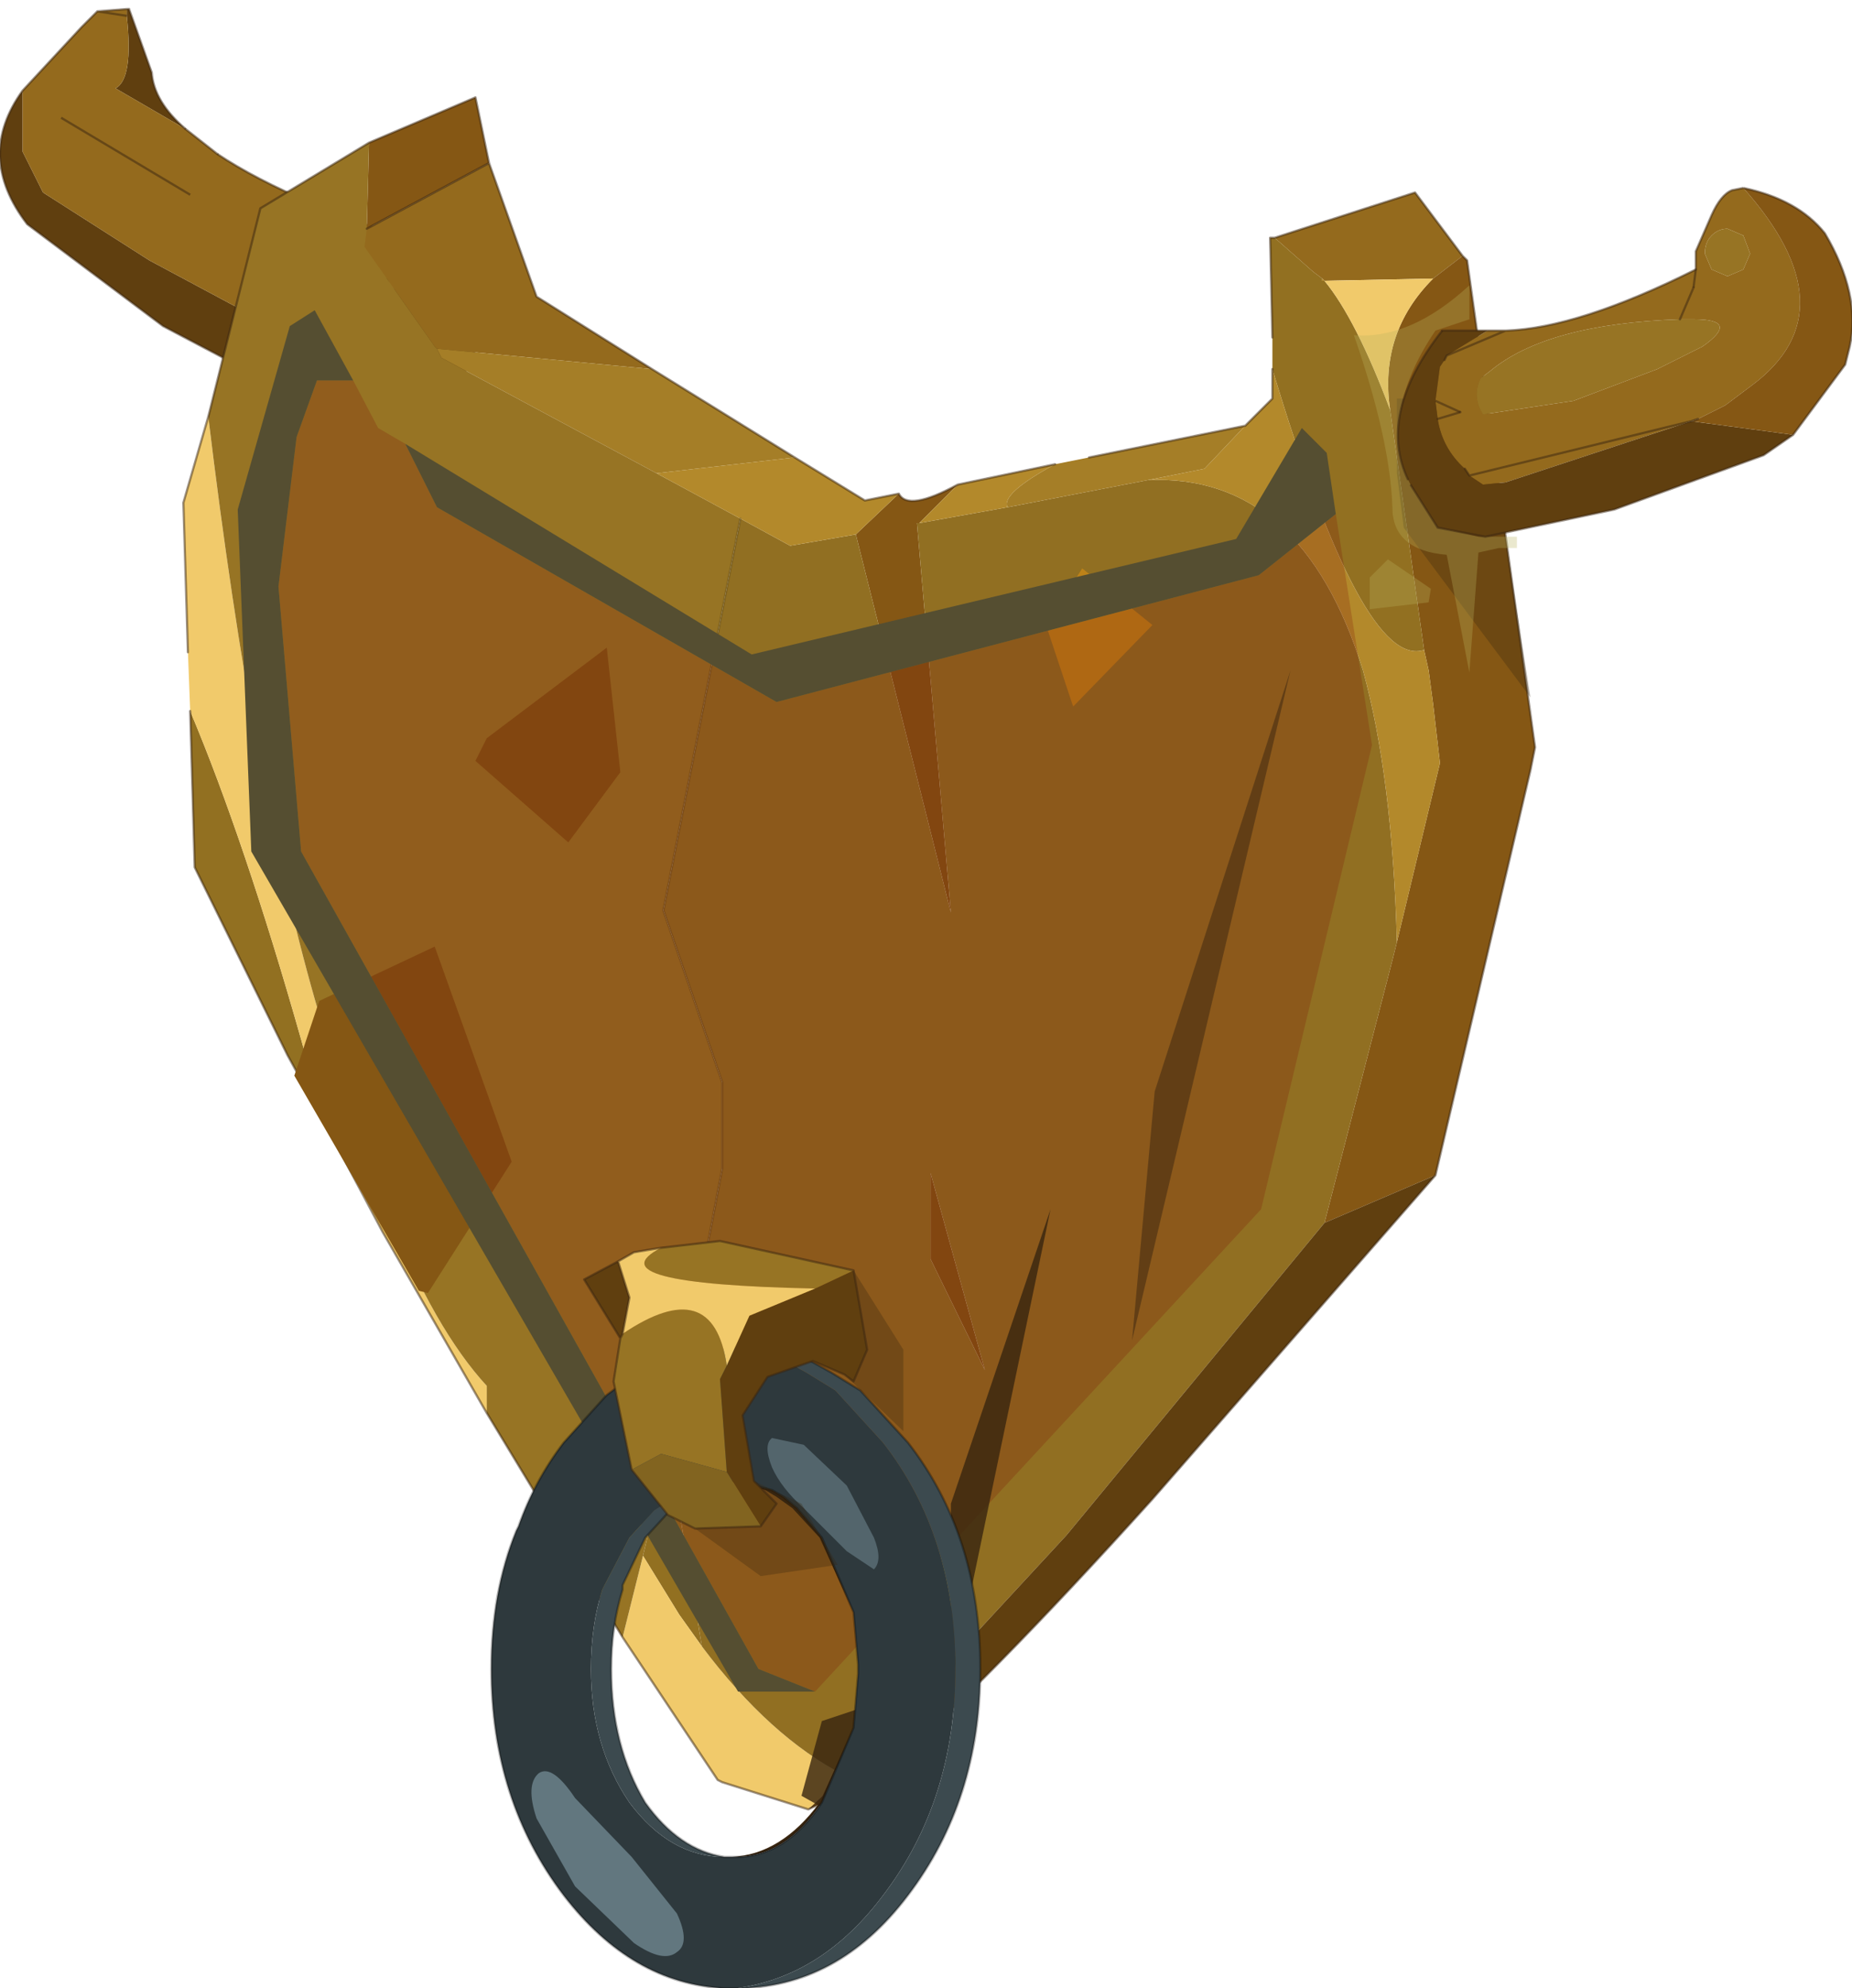 <?xml version="1.0" encoding="UTF-8" standalone="no"?>
<svg xmlns:xlink="http://www.w3.org/1999/xlink" height="43.9px" width="40.9px" xmlns="http://www.w3.org/2000/svg">
  <g transform="matrix(1.0, 0.0, 0.0, 1.0, -255.0, -178.0)">
    <path d="M263.85 184.3 L265.15 183.9 Q266.15 185.55 264.8 186.75 263.95 187.9 262.4 187.2 L258.6 185.2 255.6 182.95 Q254.45 181.45 255.5 180.0 L255.5 181.35 255.95 182.25 258.3 183.75 261.85 185.65 Q262.65 184.8 263.85 184.3 M259.1 180.85 L257.55 179.95 Q257.95 179.75 257.8 178.35 L257.8 178.2 257.85 178.2 258.35 179.6 Q258.4 180.25 259.1 180.85" fill="#603f0f" fill-rule="evenodd" stroke="none"/>
    <path d="M265.15 183.9 L263.85 184.3 Q262.65 184.8 261.85 185.65 L258.3 183.75 255.95 182.25 255.5 181.35 255.5 180.0 256.8 178.6 257.15 178.25 257.8 178.35 257.15 178.25 257.8 178.2 257.8 178.35 Q257.95 179.75 257.55 179.95 L259.1 180.85 259.8 181.4 Q261.45 182.5 264.85 183.55 L265.15 183.9 M262.2 183.6 L263.85 184.3 262.2 183.6 M259.2 182.3 L256.35 180.6 259.2 182.3" fill="#946a1d" fill-rule="evenodd" stroke="none"/>
    <path d="M265.15 183.9 L264.85 183.55 Q261.45 182.5 259.8 181.4 M257.8 178.35 L257.15 178.25 256.8 178.6 255.5 180.0 Q254.45 181.45 255.6 182.95 L258.6 185.2 262.4 187.2 Q263.95 187.9 264.8 186.75 266.15 185.55 265.15 183.9 M257.8 178.2 L257.85 178.2 258.35 179.6 Q258.4 180.25 259.1 180.85 M256.35 180.6 L259.2 182.3 M257.15 178.25 L257.8 178.2" fill="none" stroke="#382510" stroke-linecap="butt" stroke-linejoin="miter-clip" stroke-miterlimit="3.0" stroke-opacity="0.502" stroke-width="0.05"/>
    <path d="M259.8 181.4 L259.1 180.85 M263.85 184.3 L262.2 183.6" fill="none" stroke="#382510" stroke-linecap="round" stroke-linejoin="round" stroke-opacity="0.502" stroke-width="0.05"/>
    <path d="M283.15 183.25 L286.25 182.25 287.3 183.65 286.65 184.15 284.25 184.2 284.2 184.15 284.0 184.0 283.15 183.25 M265.8 181.6 L266.85 184.55 269.4 186.15 264.65 185.7 264.6 185.65 263.05 183.45 263.1 183.05 265.8 181.6" fill="#946a1d" fill-rule="evenodd" stroke="none"/>
    <path d="M287.3 183.65 L287.4 183.75 288.9 194.5 288.8 195.0 286.7 203.95 284.25 205.0 285.75 199.2 285.85 198.8 286.8 194.85 286.65 193.55 286.55 192.8 286.45 192.35 285.7 187.05 Q285.45 185.35 286.65 184.15 L287.3 183.65 M263.15 181.15 L265.5 180.15 265.8 181.6 263.1 183.05 263.15 181.15 M274.85 188.9 Q275.05 189.3 276.15 188.7 L275.3 189.55 275.25 189.55 276.0 198.15 273.9 189.8 274.85 188.9 M275.55 205.8 L275.55 203.9 276.75 208.25 275.55 205.8" fill="#855714" fill-rule="evenodd" stroke="none"/>
    <path d="M283.1 185.45 L283.05 183.25 283.15 183.25 284.0 184.0 284.2 184.15 284.2 184.2 284.25 184.2 Q284.95 185.05 285.7 187.05 L286.45 192.35 Q285.1 192.8 283.1 186.15 L283.1 185.45 M262.15 202.75 L261.35 201.3 259.3 197.15 259.2 193.7 Q260.4 196.55 261.65 200.95 L262.15 202.75 M270.0 209.05 L270.0 211.35 270.5 214.35 270.0 213.65 269.2 212.35 270.0 209.05" fill="#927021" fill-rule="evenodd" stroke="none"/>
    <path d="M272.85 217.95 L270.95 217.35 270.85 217.3 268.75 214.15 269.2 212.35 270.0 213.65 270.5 214.35 Q272.0 216.35 273.65 217.2 L272.85 217.95 M265.75 209.2 L263.45 205.2 262.15 202.75 261.65 200.95 Q260.4 196.55 259.2 193.7 L259.15 192.4 259.05 189.1 259.6 187.2 Q260.6 195.5 262.05 200.4 262.75 202.95 263.6 204.85 264.6 207.35 265.75 208.6 L265.75 209.2 M284.25 184.2 L286.65 184.15 Q285.45 185.35 285.7 187.05 284.95 185.05 284.25 184.2" fill="#f1ca6b" fill-rule="evenodd" stroke="none"/>
    <path d="M285.85 198.8 L285.75 199.2 284.25 205.0 278.55 211.9 273.65 217.2 Q272.0 216.35 270.5 214.35 L270.0 211.35 270.0 209.05 270.0 208.75 270.95 203.8 270.95 201.9 269.65 198.1 271.35 189.45 272.45 190.05 273.9 189.8 276.0 198.15 275.25 189.55 275.3 189.55 277.25 189.2 280.35 188.6 Q283.75 188.45 285.1 192.8 285.75 195.15 285.85 198.8 M275.55 205.8 L276.75 208.25 275.55 203.9 275.55 205.8" fill="#916f22" fill-rule="evenodd" stroke="none"/>
    <path d="M269.4 186.15 L272.55 188.1 269.5 188.45 264.75 185.9 264.65 185.7 269.4 186.15 M278.3 188.25 L279.05 188.1 282.5 187.4 281.6 188.35 280.35 188.6 277.25 189.2 Q277.1 188.9 278.3 188.25" fill="#a57e27" fill-rule="evenodd" stroke="none"/>
    <path d="M268.75 214.15 L265.75 209.2 265.75 208.6 Q264.6 207.35 263.6 204.85 262.75 202.95 262.05 200.4 260.6 195.5 259.6 187.2 L260.75 182.6 263.15 181.15 263.1 183.05 263.05 183.45 264.6 185.65 264.65 185.7 264.75 185.9 269.5 188.45 271.35 189.45 269.65 198.1 270.95 201.9 270.95 203.8 270.0 208.75 270.0 209.05 269.2 212.35 268.75 214.15" fill="#977424" fill-rule="evenodd" stroke="none"/>
    <path d="M286.7 203.95 L280.45 211.1 Q276.75 215.2 274.45 217.2 L272.85 217.95 273.65 217.2 278.55 211.9 284.25 205.0 286.7 203.95" fill="#603f0f" fill-rule="evenodd" stroke="none"/>
    <path d="M272.55 188.1 L274.1 189.05 274.85 188.9 273.9 189.8 272.45 190.05 271.35 189.45 269.5 188.45 272.55 188.1 M276.15 188.7 L278.3 188.25 Q277.1 188.9 277.25 189.2 L275.3 189.55 276.15 188.7 M282.5 187.4 L283.1 186.8 283.1 186.15 Q285.1 192.8 286.45 192.35 L286.55 192.8 286.65 193.55 286.8 194.85 285.85 198.8 Q285.75 195.15 285.1 192.8 283.75 188.45 280.35 188.6 L281.6 188.35 282.5 187.4 M284.2 184.15 L284.25 184.2 284.2 184.2 284.2 184.15" fill="#b3892b" fill-rule="evenodd" stroke="none"/>
    <path d="M283.1 185.45 L283.05 183.25 283.15 183.25 286.25 182.25 287.3 183.65 287.4 183.75 288.9 194.5 288.8 195.0 286.7 203.95 280.45 211.1 Q276.75 215.2 274.45 217.2 L272.85 217.95 270.95 217.35 270.85 217.3 268.75 214.15 265.75 209.2 263.45 205.2 262.15 202.75 261.35 201.3 259.3 197.15 259.2 193.7 M259.15 192.4 L259.05 189.1 259.6 187.2 260.75 182.6 263.15 181.15 265.5 180.15 265.8 181.6 266.85 184.55 269.4 186.15 272.55 188.1 274.1 189.05 274.85 188.9 Q275.05 189.3 276.15 188.7 L278.3 188.25 M279.05 188.1 L282.5 187.4 283.1 186.8 283.1 186.15 M263.1 183.05 L265.8 181.6" fill="none" stroke="#382510" stroke-linecap="round" stroke-linejoin="round" stroke-opacity="0.502" stroke-width="0.05"/>
    <path d="M271.35 189.45 L269.65 198.1 270.95 201.9 270.95 203.8 270.0 208.75" fill="none" stroke="#000000" stroke-linecap="round" stroke-linejoin="round" stroke-opacity="0.153" stroke-width="0.05"/>
    <path d="M262.05 200.1 L264.6 198.9 266.3 203.65 264.45 206.55 264.25 206.5 261.5 201.75 262.05 200.1 M268.4 192.3 L268.7 195.05 267.55 196.6 265.5 194.8 265.75 194.3 268.4 192.3" fill="#855714" fill-rule="evenodd" stroke="none"/>
    <path d="M280.45 191.8 L278.7 193.6 278.1 191.8 278.9 190.55 280.45 191.8" fill="#ff9e0a" fill-opacity="0.4" fill-rule="evenodd" stroke="none"/>
    <path d="M284.5 189.35 L285.3 194.45 282.85 204.7 273.0 215.35 271.75 214.85 261.65 196.8 261.15 190.95 261.55 187.65 262.0 186.4 262.8 186.4 263.35 187.45 263.95 187.8 264.65 189.2 272.15 193.5 282.8 190.7 284.5 189.35" fill="#780101" fill-opacity="0.2" fill-rule="evenodd" stroke="none"/>
    <path d="M273.0 215.35 L272.95 215.35 271.3 215.35 260.55 196.8 260.25 189.25 261.4 185.2 261.95 184.85 262.8 186.4 262.0 186.4 261.55 187.65 261.15 190.95 261.65 196.8 271.75 214.85 273.0 215.35 M263.95 187.8 L271.6 192.45 282.3 189.9 283.75 187.45 284.3 188.0 284.5 189.35 282.8 190.7 272.15 193.5 264.65 189.2 263.95 187.8" fill="#554e31" fill-rule="evenodd" stroke="none"/>
    <path d="M272.7 217.65 L273.15 216.0 274.65 215.5 273.9 216.2 273.5 218.1 272.7 217.65" fill="#382510" fill-opacity="0.8" fill-rule="evenodd" stroke="none"/>
    <path d="M278.2 204.7 L276.0 215.25 276.0 211.2 278.2 204.7" fill="#382510" fill-opacity="0.8" fill-rule="evenodd" stroke="none"/>
    <path d="M283.5 192.8 L280.0 207.6 280.5 202.1 283.5 192.8" fill="#382510" fill-opacity="0.502" fill-rule="evenodd" stroke="none"/>
    <path d="M285.85 186.8 L287.0 186.8 287.85 187.35 288.8 193.4 286.0 189.65 285.85 188.45 285.85 186.8" fill="#382510" fill-opacity="0.302" fill-rule="evenodd" stroke="none"/>
    <path d="M285.75 189.2 Q285.7 187.7 284.9 185.4 286.15 185.5 287.45 184.3 L287.45 185.05 286.7 185.3 Q285.45 187.15 286.15 188.6 L286.15 188.7 286.8 189.65 287.65 189.85 287.8 189.85 288.5 189.85 288.5 190.1 288.1 190.1 287.65 190.2 287.45 192.85 286.95 190.25 Q285.75 190.15 285.75 189.2 M285.25 190.75 L285.65 190.35 286.6 191.0 286.55 191.3 285.25 191.45 285.25 190.75" fill="#bcb35d" fill-opacity="0.302" fill-rule="evenodd" stroke="none"/>
    <path d="M287.85 185.3 L288.25 185.3 Q289.85 185.25 292.45 183.95 L292.45 183.55 292.8 182.75 Q293.0 182.3 293.25 182.2 L293.5 182.15 Q295.9 184.85 293.7 186.5 L293.1 186.95 292.5 187.25 292.35 187.3 287.45 188.5 292.35 187.3 292.5 187.25 292.35 187.3 288.25 188.65 287.75 188.7 287.45 188.5 287.35 188.35 Q286.85 187.9 286.75 187.25 L286.7 186.85 286.8 186.1 286.9 185.95 286.95 185.85 287.85 185.3 M293.15 183.05 Q292.95 183.05 292.8 183.2 292.65 183.35 292.65 183.6 L292.8 183.95 293.15 184.1 293.5 183.95 293.65 183.6 293.5 183.2 293.15 183.05 M292.1 185.05 Q289.15 185.15 287.9 186.2 L287.7 186.35 Q287.5 186.75 287.75 187.15 L289.75 186.85 291.6 186.15 292.6 185.65 Q293.45 185.05 292.4 185.05 L292.1 185.05 292.4 184.35 292.1 185.05 M292.45 183.95 L292.4 184.35 292.45 183.95 M288.25 185.3 L286.95 185.85 288.25 185.3 M286.7 186.85 L287.25 187.1 286.7 186.85 M287.25 187.1 L286.75 187.25 287.25 187.1" fill="#946a1d" fill-rule="evenodd" stroke="none"/>
    <path d="M294.6 187.6 L293.95 188.05 290.65 189.25 287.8 189.85 286.75 189.65 286.15 188.7 286.1 188.6 Q285.4 187.15 286.85 185.3 L287.85 185.3 286.95 185.85 286.9 185.95 286.8 186.1 286.7 186.85 286.75 187.25 Q286.85 187.9 287.35 188.35 L287.45 188.5 287.75 188.7 288.25 188.65 292.35 187.3 294.6 187.6" fill="#603f0f" fill-rule="evenodd" stroke="none"/>
    <path d="M293.15 183.05 L293.5 183.2 293.65 183.6 293.5 183.95 293.15 184.1 292.8 183.95 292.65 183.6 Q292.65 183.35 292.8 183.2 292.95 183.05 293.15 183.05 M292.1 185.05 L292.4 185.05 Q293.45 185.05 292.6 185.65 L291.6 186.15 289.75 186.85 287.75 187.15 Q287.5 186.75 287.7 186.35 L287.9 186.2 Q289.15 185.15 292.1 185.05" fill="#977424" fill-rule="evenodd" stroke="none"/>
    <path d="M293.5 182.15 Q294.7 182.4 295.3 183.15 296.1 184.5 295.85 185.65 L295.75 186.05 294.6 187.6 292.35 187.3 292.5 187.25 293.1 186.95 293.7 186.5 Q295.9 184.85 293.5 182.15" fill="#855714" fill-rule="evenodd" stroke="none"/>
    <path d="M293.5 182.15 Q294.7 182.4 295.3 183.15 296.1 184.5 295.85 185.65 L295.75 186.05 294.6 187.6 293.95 188.05 290.65 189.25 287.8 189.85 286.75 189.65 286.15 188.7 M286.1 188.6 Q285.4 187.15 286.85 185.3 M292.45 183.95 L292.45 183.55 292.8 182.75 Q293.0 182.3 293.25 182.2 L293.5 182.15 M292.4 184.35 L292.45 183.95 M287.25 187.1 L286.7 186.85" fill="none" stroke="#382510" stroke-linecap="butt" stroke-linejoin="miter-clip" stroke-miterlimit="3.0" stroke-opacity="0.502" stroke-width="0.05"/>
    <path d="M286.85 185.3 L287.85 185.3 288.25 185.3 Q289.85 185.25 292.45 183.95 M286.9 185.95 L286.95 185.85 288.25 185.3 M292.1 185.05 L292.4 184.35 M287.45 188.5 L292.35 187.3 292.5 187.25 M287.45 188.5 L287.35 188.35 M286.75 187.25 L287.25 187.1" fill="none" stroke="#382510" stroke-linecap="round" stroke-linejoin="round" stroke-opacity="0.502" stroke-width="0.05"/>
    <path d="M271.15 210.7 L271.25 210.7 272.05 210.9 272.3 211.05 272.6 211.3 273.15 211.95 273.85 213.6 273.1 211.95 272.5 211.3 272.15 211.05 271.9 210.9 271.15 210.7 M273.85 216.15 L273.15 217.8 Q272.35 219.0 271.25 219.0 L271.15 219.0 Q272.25 218.95 273.1 217.8 L273.85 216.15" fill="#382510" fill-rule="evenodd" stroke="none"/>
    <path d="M271.25 207.75 L271.25 207.8 272.35 208.05 272.8 208.3 273.45 208.7 274.5 209.85 Q276.1 211.9 276.1 214.85 276.1 217.75 274.5 219.85 273.15 221.65 271.25 221.9 L271.0 221.9 Q268.95 221.8 267.45 219.85 265.85 217.75 265.85 214.85 265.85 213.15 266.4 211.8 L266.45 211.7 Q266.8 210.7 267.45 209.85 L268.4 208.8 Q269.05 208.3 269.75 208.05 L270.0 207.95 271.0 207.8 271.25 207.75 M273.85 213.6 L273.15 211.95 272.6 211.3 272.3 211.05 272.05 210.9 271.25 210.7 271.15 210.7 271.0 210.7 270.55 210.75 270.3 210.85 270.15 210.9 269.45 211.35 268.9 211.95 268.35 213.0 268.3 213.1 Q268.05 213.9 268.05 214.85 268.05 216.55 268.9 217.8 269.8 219.0 271.0 219.0 L271.15 219.0 271.25 219.0 Q272.35 219.0 273.15 217.8 L273.85 216.15 273.95 214.95 273.95 214.75 273.85 213.6" fill="#2e393d" fill-rule="evenodd" stroke="none"/>
    <path d="M271.25 221.9 Q273.15 221.65 274.5 219.85 276.1 217.75 276.1 214.85 276.1 211.9 274.5 209.85 L273.45 208.7 272.8 208.3 272.35 208.05 271.25 207.8 271.25 207.75 272.9 208.05 273.35 208.3 274.0 208.7 275.05 209.85 Q276.65 211.9 276.65 214.85 276.65 217.75 275.05 219.85 273.5 221.9 271.25 221.9 M271.0 219.0 Q269.8 219.0 268.9 217.8 268.05 216.55 268.05 214.85 268.05 213.9 268.3 213.1 L268.35 213.0 268.9 211.95 269.45 211.35 270.15 210.9 270.3 210.85 270.55 210.75 270.6 210.85 270.45 210.9 269.8 211.35 269.25 211.95 268.75 213.0 268.75 213.1 Q268.5 213.9 268.5 214.85 268.5 216.55 269.25 217.8 270.0 218.85 271.0 219.0" fill="#3c4a4f" fill-rule="evenodd" stroke="none"/>
    <path d="M271.25 221.9 Q273.5 221.9 275.05 219.85 276.65 217.75 276.65 214.85 276.65 211.9 275.05 209.85 L274.0 208.7 273.35 208.3 272.9 208.05 271.25 207.75 271.0 207.8 270.0 207.95 269.75 208.05 Q269.05 208.3 268.4 208.8 L267.45 209.85 Q266.8 210.7 266.45 211.7 L266.4 211.8 Q265.85 213.15 265.85 214.85 265.85 217.75 267.45 219.85 268.95 221.8 271.0 221.9 L271.25 221.9 M271.15 210.7 L271.25 210.7 272.05 210.9 272.3 211.05 272.6 211.3 273.15 211.95 273.85 213.6 273.95 214.75 273.95 214.95 273.85 216.15 273.15 217.8 Q272.35 219.0 271.25 219.0 L271.15 219.0 271.0 219.0 Q270.0 218.85 269.25 217.8 268.5 216.55 268.5 214.85 268.5 213.9 268.75 213.1 L268.75 213.0 269.25 211.95 269.8 211.35 270.45 210.9 270.6 210.85 271.0 210.75 271.15 210.7 Z" fill="none" stroke="#000000" stroke-linecap="butt" stroke-linejoin="miter-clip" stroke-miterlimit="3.0" stroke-opacity="0.302" stroke-width="0.05"/>
    <path d="M268.95 219.0 L269.95 220.25 Q270.25 220.9 269.95 221.1 269.65 221.35 269.0 220.9 L267.7 219.65 266.85 218.15 Q266.6 217.4 266.9 217.15 267.2 216.95 267.7 217.7 L268.95 219.0" fill="#78929c" fill-opacity="0.702" fill-rule="evenodd" stroke="none"/>
    <path d="M272.05 210.4 Q271.85 209.9 272.05 209.75 L272.75 209.9 273.7 210.8 274.3 211.95 Q274.5 212.45 274.3 212.65 L273.7 212.25 272.75 211.3 Q272.25 210.85 272.05 210.4" fill="#78929c" fill-opacity="0.502" fill-rule="evenodd" stroke="none"/>
    <path d="M273.65 208.35 L272.95 208.05 271.95 208.4 271.4 209.25 271.65 210.7 272.15 211.2 271.8 211.7 271.05 210.5 270.9 208.45 271.05 208.15 271.55 207.05 273.0 206.45 273.85 206.05 274.15 207.8 273.85 208.5 273.65 208.35 M268.7 207.55 L267.9 206.25 268.65 205.85 268.9 206.65 268.75 207.45 268.7 207.55" fill="#603f0f" fill-rule="evenodd" stroke="none"/>
    <path d="M269.6 205.55 L270.9 205.4 273.85 206.05 273.0 206.45 Q268.05 206.35 269.6 205.55 M268.95 210.45 L268.55 208.5 268.7 207.55 268.75 207.45 Q270.75 206.1 271.05 208.15 L270.9 208.45 271.05 210.5 269.6 210.1 268.95 210.45" fill="#977424" fill-rule="evenodd" stroke="none"/>
    <path d="M268.65 205.85 L269.0 205.65 269.6 205.55 Q268.05 206.35 273.0 206.45 L271.55 207.05 271.05 208.15 Q270.75 206.1 268.75 207.45 L268.9 206.65 268.65 205.85" fill="#f1ca6b" fill-rule="evenodd" stroke="none"/>
    <path d="M270.35 211.75 L269.75 211.45 268.95 210.45 269.6 210.1 271.05 210.5 271.8 211.7 270.35 211.75" fill="#826420" fill-rule="evenodd" stroke="none"/>
    <path d="M273.85 206.05 L274.95 207.8 274.95 209.6 273.65 208.35 273.85 208.5 274.15 207.8 273.85 206.05 M271.65 210.7 L272.7 211.2 273.5 212.55 271.8 212.8 270.35 211.75 271.8 211.7 272.15 211.2 271.65 210.7" fill="#382510" fill-opacity="0.302" fill-rule="evenodd" stroke="none"/>
    <path d="M268.65 205.85 L269.0 205.65 269.6 205.55 270.9 205.4 273.85 206.05 274.15 207.8 273.85 208.5 273.65 208.35 272.95 208.05 271.95 208.4 271.4 209.25 271.65 210.7 272.15 211.2 271.8 211.7 270.35 211.75 269.75 211.45 268.95 210.45 268.55 208.5 268.7 207.55 267.9 206.25 268.65 205.85 268.9 206.65 268.75 207.45 268.7 207.55" fill="none" stroke="#382510" stroke-linecap="round" stroke-linejoin="round" stroke-opacity="0.502" stroke-width="0.05"/>
  </g>
</svg>

